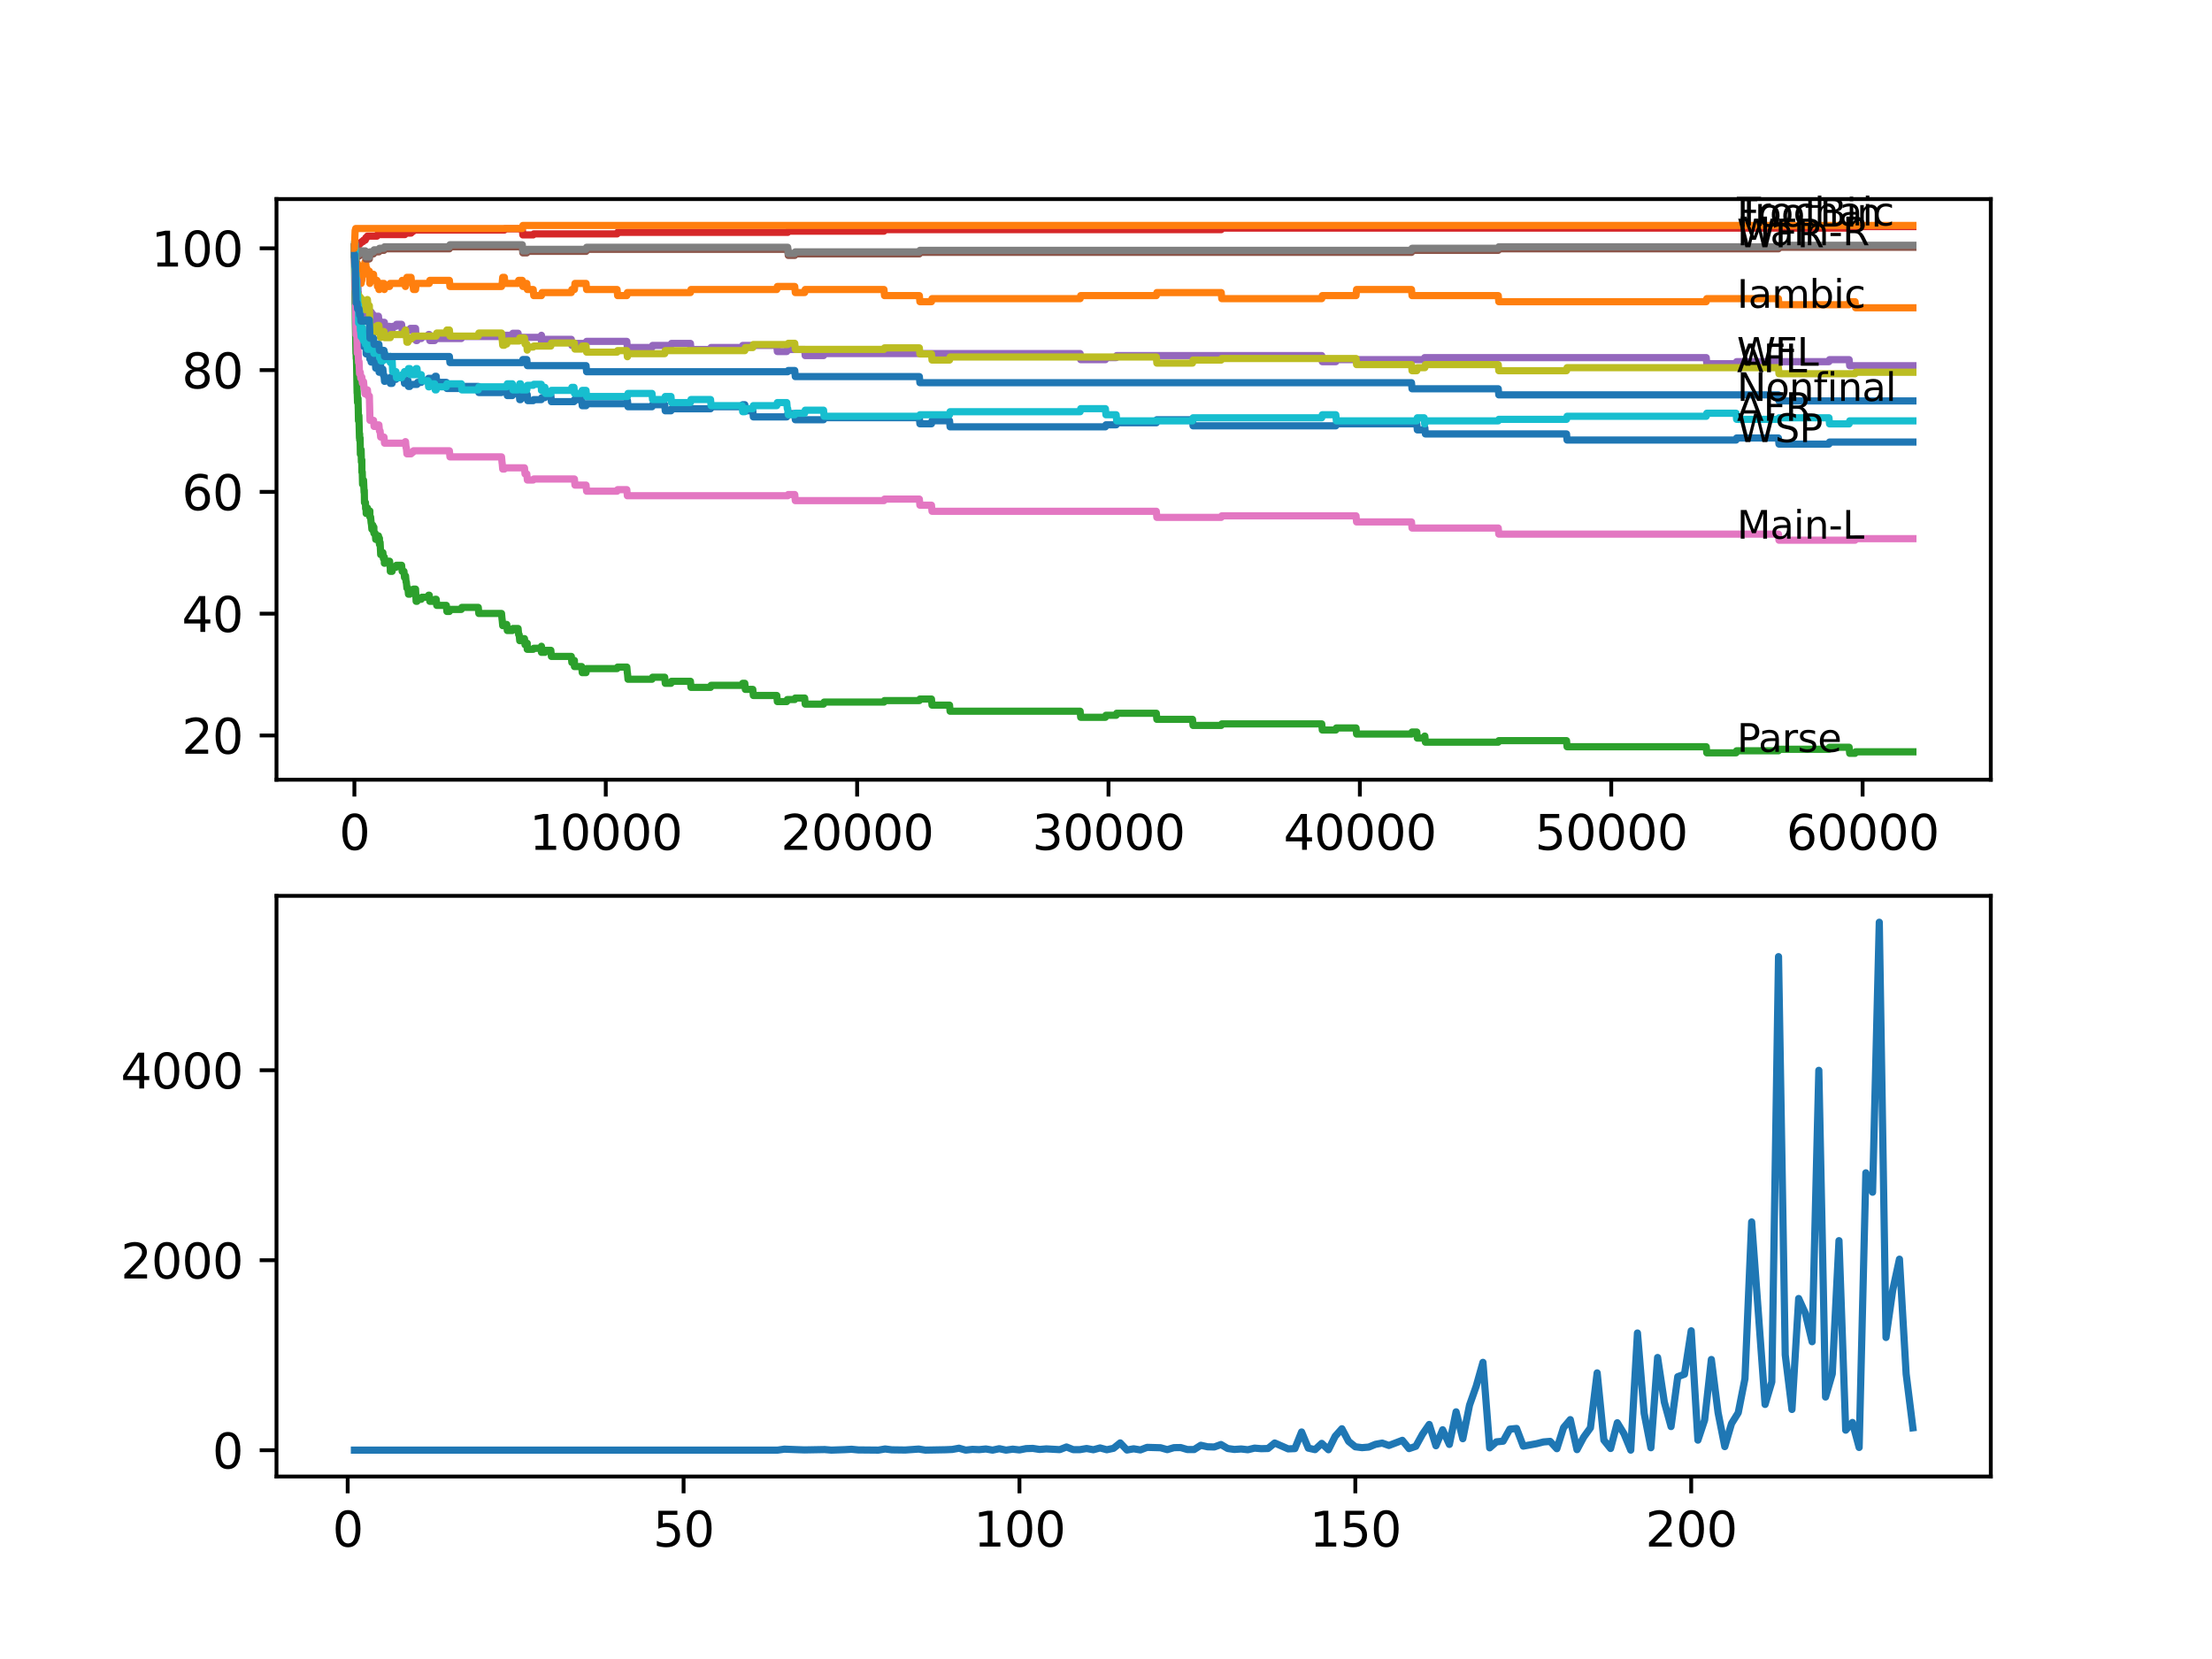 <?xml version="1.0" encoding="utf-8" standalone="no"?>
<!DOCTYPE svg PUBLIC "-//W3C//DTD SVG 1.1//EN"
  "http://www.w3.org/Graphics/SVG/1.1/DTD/svg11.dtd">
<svg xmlns:xlink="http://www.w3.org/1999/xlink" width="460.8pt" height="345.6pt" viewBox="0 0 460.8 345.6" xmlns="http://www.w3.org/2000/svg" version="1.1">
 <defs>
  <style type="text/css">*{stroke-linejoin: round; stroke-linecap: butt}</style>
 </defs>
 <g id="figure_1">
  <g id="patch_1">
   <path d="M 0 345.6 
L 460.8 345.6 
L 460.8 0 
L 0 0 
z
" style="fill: #ffffff"/>
  </g>
  <g id="axes_1">
   <g id="patch_2">
    <path d="M 57.6 162.432 
L 414.72 162.432 
L 414.72 41.472 
L 57.6 41.472 
z
" style="fill: #ffffff"/>
   </g>
   <g id="matplotlib.axis_1">
    <g id="xtick_1">
     <g id="line2d_1">
      <defs>
       <path id="m4a2b0498e7" d="M 0 0 
L 0 3.5 
" style="stroke: #000000; stroke-width: 0.8"/>
      </defs>
      <g>
       <use xlink:href="#m4a2b0498e7" x="73.827" y="162.432" style="stroke: #000000; stroke-width: 0.8"/>
      </g>
     </g>
     <g id="text_1">
      <!-- 0 -->
      <g transform="translate(70.646 177.03)scale(0.1 -0.1)">
       <defs>
        <path id="DejaVuSans-30" d="M 2034 4250 
Q 1547 4250 1301 3770 
Q 1056 3291 1056 2328 
Q 1056 1369 1301 889 
Q 1547 409 2034 409 
Q 2525 409 2770 889 
Q 3016 1369 3016 2328 
Q 3016 3291 2770 3770 
Q 2525 4250 2034 4250 
z
M 2034 4750 
Q 2819 4750 3233 4129 
Q 3647 3509 3647 2328 
Q 3647 1150 3233 529 
Q 2819 -91 2034 -91 
Q 1250 -91 836 529 
Q 422 1150 422 2328 
Q 422 3509 836 4129 
Q 1250 4750 2034 4750 
z
" transform="scale(0.016)"/>
       </defs>
       <use xlink:href="#DejaVuSans-30"/>
      </g>
     </g>
    </g>
    <g id="xtick_2">
     <g id="line2d_2">
      <g>
       <use xlink:href="#m4a2b0498e7" x="126.192" y="162.432" style="stroke: #000000; stroke-width: 0.8"/>
      </g>
     </g>
     <g id="text_2">
      <!-- 10000 -->
      <g transform="translate(110.286 177.03)scale(0.1 -0.1)">
       <defs>
        <path id="DejaVuSans-31" d="M 794 531 
L 1825 531 
L 1825 4091 
L 703 3866 
L 703 4441 
L 1819 4666 
L 2450 4666 
L 2450 531 
L 3481 531 
L 3481 0 
L 794 0 
L 794 531 
z
" transform="scale(0.016)"/>
       </defs>
       <use xlink:href="#DejaVuSans-31"/>
       <use xlink:href="#DejaVuSans-30" x="63.623"/>
       <use xlink:href="#DejaVuSans-30" x="127.246"/>
       <use xlink:href="#DejaVuSans-30" x="190.869"/>
       <use xlink:href="#DejaVuSans-30" x="254.492"/>
      </g>
     </g>
    </g>
    <g id="xtick_3">
     <g id="line2d_3">
      <g>
       <use xlink:href="#m4a2b0498e7" x="178.556" y="162.432" style="stroke: #000000; stroke-width: 0.8"/>
      </g>
     </g>
     <g id="text_3">
      <!-- 20000 -->
      <g transform="translate(162.65 177.03)scale(0.1 -0.1)">
       <defs>
        <path id="DejaVuSans-32" d="M 1228 531 
L 3431 531 
L 3431 0 
L 469 0 
L 469 531 
Q 828 903 1448 1529 
Q 2069 2156 2228 2338 
Q 2531 2678 2651 2914 
Q 2772 3150 2772 3378 
Q 2772 3750 2511 3984 
Q 2250 4219 1831 4219 
Q 1534 4219 1204 4116 
Q 875 4013 500 3803 
L 500 4441 
Q 881 4594 1212 4672 
Q 1544 4750 1819 4750 
Q 2544 4750 2975 4387 
Q 3406 4025 3406 3419 
Q 3406 3131 3298 2873 
Q 3191 2616 2906 2266 
Q 2828 2175 2409 1742 
Q 1991 1309 1228 531 
z
" transform="scale(0.016)"/>
       </defs>
       <use xlink:href="#DejaVuSans-32"/>
       <use xlink:href="#DejaVuSans-30" x="63.623"/>
       <use xlink:href="#DejaVuSans-30" x="127.246"/>
       <use xlink:href="#DejaVuSans-30" x="190.869"/>
       <use xlink:href="#DejaVuSans-30" x="254.492"/>
      </g>
     </g>
    </g>
    <g id="xtick_4">
     <g id="line2d_4">
      <g>
       <use xlink:href="#m4a2b0498e7" x="230.921" y="162.432" style="stroke: #000000; stroke-width: 0.8"/>
      </g>
     </g>
     <g id="text_4">
      <!-- 30000 -->
      <g transform="translate(215.015 177.03)scale(0.1 -0.1)">
       <defs>
        <path id="DejaVuSans-33" d="M 2597 2516 
Q 3050 2419 3304 2112 
Q 3559 1806 3559 1356 
Q 3559 666 3084 287 
Q 2609 -91 1734 -91 
Q 1441 -91 1130 -33 
Q 819 25 488 141 
L 488 750 
Q 750 597 1062 519 
Q 1375 441 1716 441 
Q 2309 441 2620 675 
Q 2931 909 2931 1356 
Q 2931 1769 2642 2001 
Q 2353 2234 1838 2234 
L 1294 2234 
L 1294 2753 
L 1863 2753 
Q 2328 2753 2575 2939 
Q 2822 3125 2822 3475 
Q 2822 3834 2567 4026 
Q 2313 4219 1838 4219 
Q 1578 4219 1281 4162 
Q 984 4106 628 3988 
L 628 4550 
Q 988 4650 1302 4700 
Q 1616 4750 1894 4750 
Q 2613 4750 3031 4423 
Q 3450 4097 3450 3541 
Q 3450 3153 3228 2886 
Q 3006 2619 2597 2516 
z
" transform="scale(0.016)"/>
       </defs>
       <use xlink:href="#DejaVuSans-33"/>
       <use xlink:href="#DejaVuSans-30" x="63.623"/>
       <use xlink:href="#DejaVuSans-30" x="127.246"/>
       <use xlink:href="#DejaVuSans-30" x="190.869"/>
       <use xlink:href="#DejaVuSans-30" x="254.492"/>
      </g>
     </g>
    </g>
    <g id="xtick_5">
     <g id="line2d_5">
      <g>
       <use xlink:href="#m4a2b0498e7" x="283.285" y="162.432" style="stroke: #000000; stroke-width: 0.8"/>
      </g>
     </g>
     <g id="text_5">
      <!-- 40000 -->
      <g transform="translate(267.379 177.03)scale(0.1 -0.1)">
       <defs>
        <path id="DejaVuSans-34" d="M 2419 4116 
L 825 1625 
L 2419 1625 
L 2419 4116 
z
M 2253 4666 
L 3047 4666 
L 3047 1625 
L 3713 1625 
L 3713 1100 
L 3047 1100 
L 3047 0 
L 2419 0 
L 2419 1100 
L 313 1100 
L 313 1709 
L 2253 4666 
z
" transform="scale(0.016)"/>
       </defs>
       <use xlink:href="#DejaVuSans-34"/>
       <use xlink:href="#DejaVuSans-30" x="63.623"/>
       <use xlink:href="#DejaVuSans-30" x="127.246"/>
       <use xlink:href="#DejaVuSans-30" x="190.869"/>
       <use xlink:href="#DejaVuSans-30" x="254.492"/>
      </g>
     </g>
    </g>
    <g id="xtick_6">
     <g id="line2d_6">
      <g>
       <use xlink:href="#m4a2b0498e7" x="335.65" y="162.432" style="stroke: #000000; stroke-width: 0.8"/>
      </g>
     </g>
     <g id="text_6">
      <!-- 50000 -->
      <g transform="translate(319.744 177.03)scale(0.1 -0.1)">
       <defs>
        <path id="DejaVuSans-35" d="M 691 4666 
L 3169 4666 
L 3169 4134 
L 1269 4134 
L 1269 2991 
Q 1406 3038 1543 3061 
Q 1681 3084 1819 3084 
Q 2600 3084 3056 2656 
Q 3513 2228 3513 1497 
Q 3513 744 3044 326 
Q 2575 -91 1722 -91 
Q 1428 -91 1123 -41 
Q 819 9 494 109 
L 494 744 
Q 775 591 1075 516 
Q 1375 441 1709 441 
Q 2250 441 2565 725 
Q 2881 1009 2881 1497 
Q 2881 1984 2565 2268 
Q 2250 2553 1709 2553 
Q 1456 2553 1204 2497 
Q 953 2441 691 2322 
L 691 4666 
z
" transform="scale(0.016)"/>
       </defs>
       <use xlink:href="#DejaVuSans-35"/>
       <use xlink:href="#DejaVuSans-30" x="63.623"/>
       <use xlink:href="#DejaVuSans-30" x="127.246"/>
       <use xlink:href="#DejaVuSans-30" x="190.869"/>
       <use xlink:href="#DejaVuSans-30" x="254.492"/>
      </g>
     </g>
    </g>
    <g id="xtick_7">
     <g id="line2d_7">
      <g>
       <use xlink:href="#m4a2b0498e7" x="388.014" y="162.432" style="stroke: #000000; stroke-width: 0.8"/>
      </g>
     </g>
     <g id="text_7">
      <!-- 60000 -->
      <g transform="translate(372.108 177.03)scale(0.1 -0.1)">
       <defs>
        <path id="DejaVuSans-36" d="M 2113 2584 
Q 1688 2584 1439 2293 
Q 1191 2003 1191 1497 
Q 1191 994 1439 701 
Q 1688 409 2113 409 
Q 2538 409 2786 701 
Q 3034 994 3034 1497 
Q 3034 2003 2786 2293 
Q 2538 2584 2113 2584 
z
M 3366 4563 
L 3366 3988 
Q 3128 4100 2886 4159 
Q 2644 4219 2406 4219 
Q 1781 4219 1451 3797 
Q 1122 3375 1075 2522 
Q 1259 2794 1537 2939 
Q 1816 3084 2150 3084 
Q 2853 3084 3261 2657 
Q 3669 2231 3669 1497 
Q 3669 778 3244 343 
Q 2819 -91 2113 -91 
Q 1303 -91 875 529 
Q 447 1150 447 2328 
Q 447 3434 972 4092 
Q 1497 4750 2381 4750 
Q 2619 4750 2861 4703 
Q 3103 4656 3366 4563 
z
" transform="scale(0.016)"/>
       </defs>
       <use xlink:href="#DejaVuSans-36"/>
       <use xlink:href="#DejaVuSans-30" x="63.623"/>
       <use xlink:href="#DejaVuSans-30" x="127.246"/>
       <use xlink:href="#DejaVuSans-30" x="190.869"/>
       <use xlink:href="#DejaVuSans-30" x="254.492"/>
      </g>
     </g>
    </g>
   </g>
   <g id="matplotlib.axis_2">
    <g id="ytick_1">
     <g id="line2d_8">
      <defs>
       <path id="m3c0ebfc60a" d="M 0 0 
L -3.5 0 
" style="stroke: #000000; stroke-width: 0.8"/>
      </defs>
      <g>
       <use xlink:href="#m3c0ebfc60a" x="57.6" y="153.213" style="stroke: #000000; stroke-width: 0.8"/>
      </g>
     </g>
     <g id="text_8">
      <!-- 20 -->
      <g transform="translate(37.875 157.012)scale(0.1 -0.1)">
       <use xlink:href="#DejaVuSans-32"/>
       <use xlink:href="#DejaVuSans-30" x="63.623"/>
      </g>
     </g>
    </g>
    <g id="ytick_2">
     <g id="line2d_9">
      <g>
       <use xlink:href="#m3c0ebfc60a" x="57.6" y="127.841" style="stroke: #000000; stroke-width: 0.8"/>
      </g>
     </g>
     <g id="text_9">
      <!-- 40 -->
      <g transform="translate(37.875 131.641)scale(0.1 -0.1)">
       <use xlink:href="#DejaVuSans-34"/>
       <use xlink:href="#DejaVuSans-30" x="63.623"/>
      </g>
     </g>
    </g>
    <g id="ytick_3">
     <g id="line2d_10">
      <g>
       <use xlink:href="#m3c0ebfc60a" x="57.6" y="102.47" style="stroke: #000000; stroke-width: 0.8"/>
      </g>
     </g>
     <g id="text_10">
      <!-- 60 -->
      <g transform="translate(37.875 106.269)scale(0.1 -0.1)">
       <use xlink:href="#DejaVuSans-36"/>
       <use xlink:href="#DejaVuSans-30" x="63.623"/>
      </g>
     </g>
    </g>
    <g id="ytick_4">
     <g id="line2d_11">
      <g>
       <use xlink:href="#m3c0ebfc60a" x="57.6" y="77.099" style="stroke: #000000; stroke-width: 0.8"/>
      </g>
     </g>
     <g id="text_11">
      <!-- 80 -->
      <g transform="translate(37.875 80.898)scale(0.1 -0.1)">
       <defs>
        <path id="DejaVuSans-38" d="M 2034 2216 
Q 1584 2216 1326 1975 
Q 1069 1734 1069 1313 
Q 1069 891 1326 650 
Q 1584 409 2034 409 
Q 2484 409 2743 651 
Q 3003 894 3003 1313 
Q 3003 1734 2745 1975 
Q 2488 2216 2034 2216 
z
M 1403 2484 
Q 997 2584 770 2862 
Q 544 3141 544 3541 
Q 544 4100 942 4425 
Q 1341 4750 2034 4750 
Q 2731 4750 3128 4425 
Q 3525 4100 3525 3541 
Q 3525 3141 3298 2862 
Q 3072 2584 2669 2484 
Q 3125 2378 3379 2068 
Q 3634 1759 3634 1313 
Q 3634 634 3220 271 
Q 2806 -91 2034 -91 
Q 1263 -91 848 271 
Q 434 634 434 1313 
Q 434 1759 690 2068 
Q 947 2378 1403 2484 
z
M 1172 3481 
Q 1172 3119 1398 2916 
Q 1625 2713 2034 2713 
Q 2441 2713 2670 2916 
Q 2900 3119 2900 3481 
Q 2900 3844 2670 4047 
Q 2441 4250 2034 4250 
Q 1625 4250 1398 4047 
Q 1172 3844 1172 3481 
z
" transform="scale(0.016)"/>
       </defs>
       <use xlink:href="#DejaVuSans-38"/>
       <use xlink:href="#DejaVuSans-30" x="63.623"/>
      </g>
     </g>
    </g>
    <g id="ytick_5">
     <g id="line2d_12">
      <g>
       <use xlink:href="#m3c0ebfc60a" x="57.6" y="51.727" style="stroke: #000000; stroke-width: 0.8"/>
      </g>
     </g>
     <g id="text_12">
      <!-- 100 -->
      <g transform="translate(31.512 55.527)scale(0.1 -0.1)">
       <use xlink:href="#DejaVuSans-31"/>
       <use xlink:href="#DejaVuSans-30" x="63.623"/>
       <use xlink:href="#DejaVuSans-30" x="127.246"/>
      </g>
     </g>
    </g>
   </g>
   <g id="line2d_13">
    <path d="M 73.833 51.727 
L 73.89 51.156 
L 73.958 56.759 
L 73.995 54.962 
L 74.032 58.239 
L 74.042 57.922 
L 74.152 60.163 
L 74.157 59.74 
L 74.168 59.74 
L 74.257 63.969 
L 74.288 63.546 
L 74.294 63.123 
L 74.33 66.506 
L 74.362 65.872 
L 74.472 67.31 
L 74.477 66.887 
L 74.534 66.887 
L 74.623 65.195 
L 74.65 66.464 
L 74.671 66.464 
L 74.765 64.984 
L 74.781 66.252 
L 74.88 68.79 
L 74.896 68.367 
L 74.901 68.367 
L 74.911 69.635 
L 75.011 68.79 
L 75.016 68.79 
L 75.074 70.904 
L 75.131 70.227 
L 75.226 70.227 
L 75.278 69.974 
L 75.283 71.242 
L 75.32 70.819 
L 75.383 70.819 
L 75.498 72.088 
L 75.529 72.088 
L 75.65 71.242 
L 75.734 71.242 
L 75.775 70.608 
L 75.781 71.876 
L 75.838 71.876 
L 75.849 71.876 
L 75.964 71.454 
L 76.1 71.454 
L 76.132 71.2 
L 76.137 72.468 
L 76.189 72.468 
L 76.257 72.468 
L 76.283 73.737 
L 76.367 73.314 
L 76.435 73.314 
L 76.556 72.257 
L 76.954 72.257 
L 77.048 74.794 
L 77.069 74.16 
L 77.205 74.16 
L 77.32 75.428 
L 77.493 75.428 
L 77.613 74.583 
L 77.849 74.583 
L 77.886 74.16 
L 77.891 75.428 
L 77.949 75.428 
L 78.158 75.428 
L 78.273 76.697 
L 78.347 76.697 
L 78.462 76.274 
L 78.933 76.274 
L 78.975 77.543 
L 79.043 77.12 
L 79.069 77.12 
L 79.19 76.063 
L 79.268 76.063 
L 79.362 77.331 
L 79.378 76.908 
L 79.76 76.908 
L 79.876 78.177 
L 79.991 78.177 
L 80.106 79.446 
L 80.153 79.446 
L 80.268 79.023 
L 81.274 79.023 
L 81.305 78.6 
L 81.31 79.868 
L 81.373 79.868 
L 81.682 79.868 
L 81.803 79.023 
L 82.478 79.023 
L 82.593 78.6 
L 84.149 78.6 
L 84.264 79.868 
L 84.651 79.868 
L 84.766 79.234 
L 84.976 79.234 
L 85.091 80.503 
L 85.369 80.503 
L 85.484 80.08 
L 86.871 80.08 
L 86.987 79.657 
L 87.756 79.657 
L 87.872 79.234 
L 89.176 79.234 
L 89.291 78.811 
L 90.547 78.811 
L 90.663 78.388 
L 90.867 78.388 
L 90.982 79.657 
L 92.982 79.657 
L 93.098 80.925 
L 96.098 80.925 
L 96.213 80.503 
L 99.633 80.503 
L 99.748 81.771 
L 104.476 81.771 
L 104.592 81.137 
L 105.566 81.137 
L 105.681 82.405 
L 106.728 82.405 
L 106.843 81.983 
L 108.152 81.983 
L 108.268 83.251 
L 108.44 83.251 
L 108.556 82.828 
L 109.257 82.828 
L 109.373 82.194 
L 109.828 82.194 
L 109.943 83.463 
L 111.074 83.463 
L 111.19 83.251 
L 112.76 83.251 
L 112.876 82.828 
L 113.515 82.828 
L 113.63 82.405 
L 114.75 82.405 
L 114.866 83.674 
L 119.568 83.674 
L 119.683 83.251 
L 121.175 83.251 
L 121.291 84.52 
L 122.081 84.52 
L 122.197 84.097 
L 130.575 84.097 
L 130.69 83.463 
L 130.711 83.463 
L 130.826 84.731 
L 135.822 84.731 
L 135.937 84.308 
L 138.471 84.308 
L 138.587 85.577 
L 139.775 85.577 
L 139.891 85.154 
L 148.017 85.154 
L 148.133 84.731 
L 154.6 84.731 
L 154.715 84.308 
L 155.155 84.308 
L 155.27 85.577 
L 156.82 85.577 
L 156.935 86.845 
L 163.894 86.845 
L 164.01 86.423 
L 164.093 86.423 
L 164.209 86.169 
L 165.56 86.169 
L 165.675 87.437 
L 171.561 87.437 
L 171.676 87.015 
L 191.517 87.015 
L 191.632 88.283 
L 194.041 88.283 
L 194.156 87.649 
L 197.806 87.649 
L 197.921 88.917 
L 230.272 88.917 
L 230.387 88.495 
L 232.518 88.495 
L 232.633 88.072 
L 240.881 88.072 
L 240.996 87.437 
L 248.421 87.437 
L 248.536 88.706 
L 278.274 88.706 
L 278.389 88.283 
L 295.141 88.283 
L 295.256 89.552 
L 296.67 89.552 
L 296.785 89.129 
L 296.822 89.129 
L 296.937 90.397 
L 326.334 90.397 
L 326.449 91.666 
L 361.654 91.666 
L 361.769 91.243 
L 370.478 91.243 
L 370.593 92.512 
L 381.008 92.512 
L 381.123 92.089 
L 398.487 92.089 
L 398.487 92.089 
" clip-path="url(#p4e7aa1b55d)" style="fill: none; stroke: #1f77b4; stroke-width: 1.5; stroke-linecap: square"/>
   </g>
   <g id="line2d_14">
    <path d="M 73.833 51.727 
L 73.838 51.727 
L 73.906 54.856 
L 73.953 53.588 
L 73.958 53.588 
L 73.964 53.271 
L 73.99 55.385 
L 74.042 54.434 
L 74.063 56.971 
L 74.152 54.434 
L 74.163 54.434 
L 74.252 56.971 
L 74.278 56.336 
L 74.33 56.336 
L 74.414 54.814 
L 74.44 56.083 
L 74.461 56.083 
L 74.477 57.351 
L 74.571 56.717 
L 74.582 56.717 
L 74.707 55.237 
L 74.712 55.237 
L 74.812 57.774 
L 74.828 57.14 
L 74.901 57.14 
L 74.922 58.408 
L 75.011 57.774 
L 75.048 57.774 
L 75.074 56.506 
L 75.158 57.774 
L 75.226 57.774 
L 75.231 59.043 
L 75.336 58.408 
L 75.377 58.408 
L 75.498 55.871 
L 75.634 55.871 
L 75.734 57.14 
L 75.744 56.506 
L 75.891 56.506 
L 76.016 54.603 
L 76.163 54.603 
L 76.278 55.871 
L 76.409 55.871 
L 76.524 57.14 
L 76.54 57.14 
L 76.655 56.506 
L 76.954 56.506 
L 77.048 59.043 
L 77.069 58.408 
L 77.357 58.408 
L 77.472 57.774 
L 77.666 57.774 
L 77.781 57.14 
L 77.812 57.14 
L 77.928 58.408 
L 78.525 58.408 
L 78.64 59.677 
L 78.839 59.677 
L 78.933 59.043 
L 78.938 60.311 
L 78.944 60.311 
L 79.043 60.311 
L 79.158 59.677 
L 79.184 59.677 
L 79.3 59.043 
L 79.991 59.043 
L 80.064 60.311 
L 80.101 59.677 
L 81.159 59.677 
L 81.274 59.043 
L 83.662 59.043 
L 83.777 58.408 
L 84.337 58.408 
L 84.452 59.677 
L 84.478 59.677 
L 84.594 58.408 
L 84.651 58.408 
L 84.766 57.774 
L 85.63 57.774 
L 85.746 59.043 
L 86.023 59.043 
L 86.138 60.311 
L 86.568 60.311 
L 86.688 59.043 
L 89.422 59.043 
L 89.537 58.408 
L 93.616 58.408 
L 93.731 59.677 
L 104.476 59.677 
L 104.592 59.043 
L 104.607 59.043 
L 104.723 57.774 
L 105.068 57.774 
L 105.183 59.043 
L 107.927 59.043 
L 108.042 58.408 
L 108.802 58.408 
L 108.917 59.677 
L 109.257 59.677 
L 109.373 59.043 
L 109.744 59.043 
L 109.859 60.311 
L 111.074 60.311 
L 111.19 61.58 
L 112.792 61.58 
L 112.907 60.946 
L 119.013 60.946 
L 119.128 60.311 
L 119.662 60.311 
L 119.777 59.043 
L 122.087 59.043 
L 122.202 60.311 
L 128.548 60.311 
L 128.664 61.58 
L 130.575 61.58 
L 130.69 60.946 
L 143.828 60.946 
L 143.944 60.311 
L 161.821 60.311 
L 161.936 59.677 
L 165.56 59.677 
L 165.675 60.946 
L 167.623 60.946 
L 167.738 60.311 
L 184.144 60.311 
L 184.259 61.58 
L 191.517 61.58 
L 191.632 62.848 
L 194.041 62.848 
L 194.156 62.214 
L 225.014 62.214 
L 225.129 61.58 
L 240.881 61.58 
L 240.996 60.946 
L 254.401 60.946 
L 254.516 62.214 
L 275.342 62.214 
L 275.457 61.58 
L 282.484 61.58 
L 282.599 60.311 
L 294.036 60.311 
L 294.151 61.58 
L 312.112 61.58 
L 312.227 62.848 
L 355.438 62.848 
L 355.554 62.214 
L 370.478 62.214 
L 370.593 63.483 
L 385.208 63.483 
L 385.323 62.848 
L 386.443 62.848 
L 386.559 64.117 
L 398.487 64.117 
L 398.487 64.117 
" clip-path="url(#p4e7aa1b55d)" style="fill: none; stroke: #ff7f0e; stroke-width: 1.5; stroke-linecap: square"/>
   </g>
   <g id="line2d_15">
    <path d="M 73.833 52.996 
L 73.964 63.356 
L 73.979 63.144 
L 73.99 62.722 
L 74.026 67.267 
L 74.152 73.631 
L 74.157 73.208 
L 74.163 73.208 
L 74.178 72.574 
L 74.21 74.688 
L 74.252 74.266 
L 74.393 81.877 
L 74.403 81.877 
L 74.409 81.454 
L 74.482 83.843 
L 74.487 83.843 
L 74.534 83.843 
L 74.582 82.997 
L 74.629 85.112 
L 74.634 85.112 
L 74.676 87.649 
L 74.749 86.592 
L 74.765 86.592 
L 74.88 91.243 
L 74.89 90.82 
L 74.911 90.82 
L 74.922 90.397 
L 74.927 91.666 
L 75.016 91.243 
L 75.074 94.626 
L 75.137 93.949 
L 75.226 93.949 
L 75.231 93.696 
L 75.283 96.233 
L 75.288 96.233 
L 75.309 96.233 
L 75.377 95.81 
L 75.388 98.347 
L 75.393 98.347 
L 75.466 98.347 
L 75.529 100.884 
L 75.582 100.039 
L 75.734 100.039 
L 75.849 102.576 
L 75.891 102.153 
L 75.927 104.69 
L 75.933 104.69 
L 76.132 104.69 
L 76.163 105.959 
L 76.247 105.705 
L 76.257 105.705 
L 76.283 106.973 
L 76.367 106.551 
L 76.409 106.551 
L 76.529 105.811 
L 76.54 105.811 
L 76.655 107.079 
L 76.954 107.079 
L 77.048 106.445 
L 77.053 107.713 
L 77.205 107.713 
L 77.32 108.982 
L 77.357 108.982 
L 77.472 110.251 
L 77.493 110.251 
L 77.613 109.405 
L 77.666 109.405 
L 77.781 110.673 
L 77.812 110.673 
L 77.886 109.828 
L 77.891 111.096 
L 77.917 111.096 
L 78.158 111.096 
L 78.273 112.365 
L 78.347 112.365 
L 78.462 111.942 
L 78.525 111.942 
L 78.64 111.625 
L 78.839 111.625 
L 78.933 112.893 
L 78.949 112.576 
L 78.975 112.576 
L 79.043 112.153 
L 79.048 113.422 
L 79.08 112.999 
L 79.184 112.999 
L 79.305 115.536 
L 79.362 115.536 
L 79.478 115.113 
L 79.76 115.113 
L 79.876 116.382 
L 79.991 116.382 
L 80.064 116.065 
L 80.069 117.333 
L 80.085 117.333 
L 80.153 117.333 
L 80.268 116.911 
L 81.159 116.911 
L 81.274 118.179 
L 81.305 117.756 
L 81.31 119.025 
L 81.373 119.025 
L 81.682 119.025 
L 81.803 118.179 
L 82.478 118.179 
L 82.593 117.756 
L 83.662 117.756 
L 83.777 119.025 
L 84.149 119.025 
L 84.264 120.293 
L 84.337 120.293 
L 84.452 119.976 
L 84.478 119.976 
L 84.594 121.245 
L 84.651 121.245 
L 84.766 122.513 
L 84.976 122.513 
L 85.091 123.782 
L 85.369 123.782 
L 85.484 123.359 
L 85.63 123.359 
L 85.746 123.042 
L 86.023 123.042 
L 86.138 122.725 
L 86.568 122.725 
L 86.688 125.262 
L 86.871 125.262 
L 86.987 124.839 
L 87.756 124.839 
L 87.872 124.416 
L 89.176 124.416 
L 89.291 123.993 
L 89.422 123.993 
L 89.537 125.262 
L 90.547 125.262 
L 90.663 124.839 
L 90.867 124.839 
L 90.982 126.108 
L 92.982 126.108 
L 93.098 127.376 
L 93.616 127.376 
L 93.731 126.953 
L 96.098 126.953 
L 96.213 126.53 
L 99.633 126.53 
L 99.748 127.799 
L 104.476 127.799 
L 104.592 129.068 
L 104.607 129.068 
L 104.723 130.336 
L 105.068 130.336 
L 105.183 130.082 
L 105.566 130.082 
L 105.681 131.351 
L 106.728 131.351 
L 106.843 130.928 
L 107.927 130.928 
L 108.042 132.197 
L 108.152 132.197 
L 108.268 133.465 
L 108.44 133.465 
L 108.556 133.042 
L 109.257 133.042 
L 109.373 134.311 
L 109.744 134.311 
L 109.828 133.994 
L 109.833 135.262 
L 109.839 135.262 
L 111.074 135.262 
L 111.19 135.051 
L 112.76 135.051 
L 112.792 134.628 
L 112.797 135.897 
L 112.86 135.897 
L 113.515 135.897 
L 113.63 135.474 
L 114.75 135.474 
L 114.866 136.742 
L 119.013 136.742 
L 119.128 138.011 
L 119.568 138.011 
L 119.662 137.588 
L 119.667 138.857 
L 121.175 138.857 
L 121.291 140.125 
L 122.081 140.125 
L 122.202 139.28 
L 128.548 139.28 
L 128.664 138.962 
L 130.575 138.962 
L 130.69 140.231 
L 130.711 140.231 
L 130.826 141.5 
L 135.822 141.5 
L 135.937 141.077 
L 138.471 141.077 
L 138.587 142.345 
L 139.775 142.345 
L 139.891 141.922 
L 143.828 141.922 
L 143.944 143.191 
L 148.017 143.191 
L 148.133 142.768 
L 154.6 142.768 
L 154.715 142.345 
L 155.155 142.345 
L 155.27 143.614 
L 156.82 143.614 
L 156.935 144.882 
L 161.821 144.882 
L 161.936 146.151 
L 163.894 146.151 
L 164.01 145.728 
L 165.56 145.728 
L 165.675 145.411 
L 167.623 145.411 
L 167.738 146.68 
L 171.561 146.68 
L 171.676 146.257 
L 184.144 146.257 
L 184.259 145.94 
L 191.517 145.94 
L 191.632 145.622 
L 194.041 145.622 
L 194.156 146.891 
L 197.806 146.891 
L 197.921 148.16 
L 225.014 148.16 
L 225.129 149.428 
L 230.272 149.428 
L 230.387 149.005 
L 232.518 149.005 
L 232.633 148.582 
L 240.881 148.582 
L 240.996 149.851 
L 248.421 149.851 
L 248.536 151.12 
L 254.401 151.12 
L 254.516 150.802 
L 275.342 150.802 
L 275.457 152.071 
L 278.274 152.071 
L 278.389 151.648 
L 282.484 151.648 
L 282.599 152.917 
L 294.036 152.917 
L 294.151 152.494 
L 295.141 152.494 
L 295.256 153.762 
L 296.67 153.762 
L 296.785 153.34 
L 296.822 153.34 
L 296.937 154.608 
L 312.112 154.608 
L 312.227 154.291 
L 326.334 154.291 
L 326.449 155.56 
L 355.438 155.56 
L 355.554 156.828 
L 361.654 156.828 
L 361.769 156.405 
L 370.478 156.405 
L 370.593 156.088 
L 381.008 156.088 
L 381.123 155.665 
L 385.208 155.665 
L 385.323 156.934 
L 386.443 156.934 
L 386.559 156.617 
L 398.487 156.617 
L 398.487 156.617 
" clip-path="url(#p4e7aa1b55d)" style="fill: none; stroke: #2ca02c; stroke-width: 1.5; stroke-linecap: square"/>
   </g>
   <g id="line2d_16">
    <path d="M 73.833 51.41 
L 73.958 51.41 
L 73.964 52.679 
L 74.068 52.002 
L 74.163 52.002 
L 74.278 51.685 
L 74.414 51.685 
L 74.534 51.114 
L 74.712 51.114 
L 74.828 50.903 
L 74.901 50.903 
L 75.016 50.586 
L 75.226 50.586 
L 75.341 50.332 
L 75.634 50.332 
L 75.749 50.015 
L 76.1 50.015 
L 76.221 49.507 
L 76.409 49.507 
L 76.524 49.19 
L 78.525 49.19 
L 78.64 48.873 
L 84.337 48.873 
L 84.452 48.556 
L 85.63 48.556 
L 85.746 48.239 
L 86.023 48.239 
L 86.138 47.922 
L 105.068 47.922 
L 105.183 47.668 
L 108.802 47.668 
L 108.917 48.936 
L 111.074 48.936 
L 111.19 48.725 
L 128.548 48.725 
L 128.664 48.408 
L 164.093 48.408 
L 164.209 48.154 
L 184.144 48.154 
L 184.259 47.837 
L 254.401 47.837 
L 254.516 47.52 
L 386.443 47.52 
L 386.559 47.203 
L 398.487 47.203 
L 398.487 47.203 
" clip-path="url(#p4e7aa1b55d)" style="fill: none; stroke: #d62728; stroke-width: 1.5; stroke-linecap: square"/>
   </g>
   <g id="line2d_17">
    <path d="M 73.833 52.996 
L 73.854 52.996 
L 73.958 57.33 
L 73.974 56.379 
L 73.979 56.379 
L 74.021 55.744 
L 74.063 57.711 
L 74.152 60.84 
L 74.184 60.417 
L 74.32 58.303 
L 74.383 58.303 
L 74.503 60.84 
L 74.534 60.84 
L 74.582 59.994 
L 74.587 61.263 
L 74.634 60.84 
L 74.676 63.377 
L 74.749 62.32 
L 74.812 62.32 
L 74.927 64.011 
L 74.953 64.011 
L 75.074 63.166 
L 75.194 62.489 
L 75.231 62.489 
L 75.309 63.758 
L 75.341 63.335 
L 75.466 63.335 
L 75.529 65.872 
L 75.582 65.026 
L 75.849 65.026 
L 75.891 64.603 
L 75.896 65.872 
L 75.948 65.872 
L 76.283 65.872 
L 76.399 65.449 
L 76.435 65.449 
L 76.55 65.026 
L 77.357 65.026 
L 77.472 66.295 
L 77.493 66.295 
L 77.613 65.449 
L 77.666 65.449 
L 77.781 66.718 
L 77.849 66.718 
L 77.964 66.295 
L 78.347 66.295 
L 78.462 65.872 
L 78.839 65.872 
L 78.954 67.14 
L 78.975 67.14 
L 79.043 66.718 
L 79.048 67.986 
L 79.08 67.563 
L 79.362 67.563 
L 79.478 67.14 
L 80.064 67.14 
L 80.153 68.409 
L 80.174 67.986 
L 81.159 67.986 
L 81.274 69.255 
L 81.389 68.832 
L 81.682 68.832 
L 81.803 67.986 
L 82.478 67.986 
L 82.593 67.563 
L 83.662 67.563 
L 83.777 68.832 
L 85.369 68.832 
L 85.484 68.409 
L 86.568 68.409 
L 86.688 70.946 
L 86.871 70.946 
L 86.987 70.523 
L 87.756 70.523 
L 87.872 70.1 
L 89.176 70.1 
L 89.291 69.678 
L 89.422 69.678 
L 89.537 70.946 
L 90.547 70.946 
L 90.663 70.523 
L 96.098 70.523 
L 96.213 70.1 
L 105.068 70.1 
L 105.183 69.847 
L 106.728 69.847 
L 106.843 69.424 
L 107.927 69.424 
L 108.042 70.692 
L 108.44 70.692 
L 108.556 70.27 
L 112.76 70.27 
L 112.792 69.847 
L 112.797 71.115 
L 112.86 71.115 
L 113.515 71.115 
L 113.63 70.692 
L 119.013 70.692 
L 119.128 71.961 
L 119.568 71.961 
L 119.683 71.538 
L 122.081 71.538 
L 122.197 71.115 
L 130.575 71.115 
L 130.69 72.384 
L 135.822 72.384 
L 135.937 71.961 
L 139.775 71.961 
L 139.891 71.538 
L 143.828 71.538 
L 143.944 72.807 
L 148.017 72.807 
L 148.133 72.384 
L 154.6 72.384 
L 154.715 71.961 
L 161.821 71.961 
L 161.936 73.23 
L 163.894 73.23 
L 164.01 72.807 
L 167.623 72.807 
L 167.738 74.075 
L 171.561 74.075 
L 171.676 73.652 
L 225.014 73.652 
L 225.129 74.921 
L 230.272 74.921 
L 230.387 74.498 
L 232.518 74.498 
L 232.633 74.075 
L 275.342 74.075 
L 275.457 75.344 
L 278.274 75.344 
L 278.389 74.921 
L 296.67 74.921 
L 296.785 74.498 
L 355.438 74.498 
L 355.554 75.767 
L 361.654 75.767 
L 361.769 75.344 
L 381.008 75.344 
L 381.123 74.921 
L 385.208 74.921 
L 385.323 76.19 
L 398.487 76.19 
L 398.487 76.19 
" clip-path="url(#p4e7aa1b55d)" style="fill: none; stroke: #9467bd; stroke-width: 1.5; stroke-linecap: square"/>
   </g>
   <g id="line2d_18">
    <path d="M 73.833 51.41 
L 73.854 51.41 
L 73.958 50.839 
L 74.042 55.596 
L 74.084 54.603 
L 74.1 54.603 
L 74.231 53.609 
L 74.383 53.609 
L 74.498 53.355 
L 74.796 53.355 
L 74.911 52.932 
L 75.074 52.932 
L 75.189 52.679 
L 76.1 52.679 
L 76.215 53.947 
L 76.943 53.947 
L 77.064 52.89 
L 77.812 52.89 
L 77.928 52.467 
L 78.933 52.467 
L 79.048 52.15 
L 79.991 52.15 
L 80.106 51.833 
L 93.616 51.833 
L 93.731 51.41 
L 108.802 51.41 
L 108.917 52.679 
L 109.744 52.679 
L 109.859 52.362 
L 122.087 52.362 
L 122.202 51.939 
L 164.093 51.939 
L 164.209 53.207 
L 165.56 53.207 
L 165.675 52.89 
L 191.517 52.89 
L 191.632 52.573 
L 294.036 52.573 
L 294.151 52.15 
L 312.112 52.15 
L 312.227 51.833 
L 370.478 51.833 
L 370.593 51.516 
L 398.487 51.516 
L 398.487 51.516 
" clip-path="url(#p4e7aa1b55d)" style="fill: none; stroke: #8c564b; stroke-width: 1.5; stroke-linecap: square"/>
   </g>
   <g id="line2d_19">
    <path d="M 73.833 52.996 
L 73.964 58.07 
L 73.969 57.859 
L 73.995 60.396 
L 74.011 60.142 
L 74.157 68.811 
L 74.163 68.811 
L 74.168 68.494 
L 74.173 69.762 
L 74.257 69.762 
L 74.33 69.762 
L 74.414 73.568 
L 74.456 73.314 
L 74.461 73.314 
L 74.576 72.997 
L 74.582 72.997 
L 74.702 75.534 
L 74.712 75.534 
L 74.796 75.323 
L 74.901 77.86 
L 74.911 77.543 
L 75.048 77.543 
L 75.163 78.811 
L 75.226 78.811 
L 75.341 78.558 
L 75.377 78.558 
L 75.493 79.826 
L 75.634 79.826 
L 75.734 79.509 
L 75.849 80.777 
L 75.922 80.777 
L 76.037 82.046 
L 76.1 82.046 
L 76.221 81.539 
L 76.409 81.539 
L 76.524 81.221 
L 76.54 81.221 
L 76.655 82.49 
L 76.943 82.49 
L 77.074 87.564 
L 77.812 87.564 
L 77.928 88.833 
L 78.525 88.833 
L 78.64 88.516 
L 78.933 88.516 
L 79.048 89.784 
L 79.184 89.784 
L 79.3 91.053 
L 79.991 91.053 
L 80.106 92.321 
L 84.337 92.321 
L 84.452 92.004 
L 84.478 92.004 
L 84.594 93.273 
L 84.651 93.273 
L 84.766 94.541 
L 85.63 94.541 
L 85.746 94.224 
L 86.023 94.224 
L 86.138 93.907 
L 93.616 93.907 
L 93.731 95.176 
L 104.476 95.176 
L 104.592 96.444 
L 104.607 96.444 
L 104.723 97.713 
L 105.068 97.713 
L 105.183 97.459 
L 109.257 97.459 
L 109.373 98.728 
L 109.744 98.728 
L 109.859 99.996 
L 111.074 99.996 
L 111.19 99.785 
L 119.662 99.785 
L 119.777 101.053 
L 122.087 101.053 
L 122.202 102.322 
L 128.548 102.322 
L 128.664 102.005 
L 130.575 102.005 
L 130.69 103.273 
L 164.093 103.273 
L 164.209 103.02 
L 165.56 103.02 
L 165.675 104.288 
L 184.144 104.288 
L 184.259 103.971 
L 191.517 103.971 
L 191.632 105.24 
L 194.041 105.24 
L 194.156 106.508 
L 240.881 106.508 
L 240.996 107.777 
L 254.401 107.777 
L 254.516 107.46 
L 282.484 107.46 
L 282.599 108.728 
L 294.036 108.728 
L 294.151 109.997 
L 312.112 109.997 
L 312.227 111.265 
L 370.478 111.265 
L 370.593 112.534 
L 386.443 112.534 
L 386.559 112.217 
L 398.487 112.217 
L 398.487 112.217 
" clip-path="url(#p4e7aa1b55d)" style="fill: none; stroke: #e377c2; stroke-width: 1.5; stroke-linecap: square"/>
   </g>
   <g id="line2d_20">
    <path d="M 73.833 51.41 
L 73.953 50.416 
L 73.958 50.416 
L 74.042 55.174 
L 74.084 54.18 
L 74.1 54.18 
L 74.231 53.186 
L 74.383 53.186 
L 74.498 52.932 
L 74.796 52.932 
L 74.911 52.51 
L 75.074 52.51 
L 75.189 52.256 
L 76.1 52.256 
L 76.215 53.524 
L 76.943 53.524 
L 77.064 52.467 
L 77.812 52.467 
L 77.928 52.044 
L 78.933 52.044 
L 79.048 51.727 
L 79.991 51.727 
L 80.106 51.41 
L 93.616 51.41 
L 93.731 50.987 
L 108.802 50.987 
L 108.917 52.256 
L 109.744 52.256 
L 109.859 51.939 
L 122.087 51.939 
L 122.202 51.516 
L 164.093 51.516 
L 164.209 52.784 
L 165.56 52.784 
L 165.675 52.467 
L 191.517 52.467 
L 191.632 52.15 
L 294.036 52.15 
L 294.151 51.727 
L 312.112 51.727 
L 312.227 51.41 
L 370.478 51.41 
L 370.593 51.093 
L 398.487 51.093 
L 398.487 51.093 
" clip-path="url(#p4e7aa1b55d)" style="fill: none; stroke: #7f7f7f; stroke-width: 1.5; stroke-linecap: square"/>
   </g>
   <g id="line2d_21">
    <path d="M 73.833 52.996 
L 73.854 52.573 
L 73.911 54.264 
L 73.917 53.842 
L 74.016 56.548 
L 73.969 53.63 
L 74.032 55.702 
L 74.042 55.702 
L 74.178 62.996 
L 74.309 60.459 
L 74.314 60.459 
L 74.33 59.191 
L 74.388 61.094 
L 74.409 61.094 
L 74.414 62.362 
L 74.519 61.157 
L 74.582 61.157 
L 74.697 63.06 
L 74.712 63.06 
L 74.796 61.58 
L 74.812 62.214 
L 74.901 63.483 
L 74.922 63.166 
L 75.016 63.166 
L 75.048 61.897 
L 75.126 63.166 
L 75.226 63.166 
L 75.351 62.278 
L 75.377 62.278 
L 75.383 63.546 
L 75.487 62.912 
L 75.634 62.912 
L 75.734 62.595 
L 75.775 63.863 
L 75.844 63.229 
L 75.922 63.229 
L 76.037 64.498 
L 76.1 64.498 
L 76.231 63.356 
L 76.257 63.356 
L 76.372 62.722 
L 76.409 62.722 
L 76.524 62.404 
L 76.54 62.404 
L 76.655 63.673 
L 76.943 63.673 
L 77.074 68.747 
L 77.205 68.747 
L 77.32 68.113 
L 77.812 68.113 
L 77.886 69.382 
L 77.922 68.747 
L 78.158 68.747 
L 78.273 68.113 
L 78.525 68.113 
L 78.64 67.796 
L 78.933 67.796 
L 79.048 69.064 
L 79.184 69.064 
L 79.268 70.333 
L 79.294 69.699 
L 79.76 69.699 
L 79.876 69.064 
L 79.991 69.064 
L 80.106 70.333 
L 81.305 70.333 
L 81.42 69.699 
L 84.149 69.699 
L 84.264 69.064 
L 84.337 69.064 
L 84.452 68.747 
L 84.478 68.747 
L 84.594 70.016 
L 84.651 70.016 
L 84.766 71.284 
L 84.976 71.284 
L 85.091 70.65 
L 85.63 70.65 
L 85.746 70.333 
L 86.023 70.333 
L 86.138 70.016 
L 90.867 70.016 
L 90.982 69.382 
L 92.982 69.382 
L 93.098 68.747 
L 93.616 68.747 
L 93.731 70.016 
L 99.633 70.016 
L 99.748 69.382 
L 104.476 69.382 
L 104.592 70.65 
L 104.607 70.65 
L 104.723 71.919 
L 105.068 71.919 
L 105.183 71.665 
L 105.566 71.665 
L 105.681 71.031 
L 108.152 71.031 
L 108.268 70.396 
L 109.257 70.396 
L 109.373 71.665 
L 109.744 71.665 
L 109.828 72.934 
L 109.854 72.299 
L 111.074 72.299 
L 111.19 72.088 
L 114.75 72.088 
L 114.866 71.454 
L 119.662 71.454 
L 119.777 72.722 
L 121.175 72.722 
L 121.291 72.088 
L 122.087 72.088 
L 122.202 73.356 
L 128.548 73.356 
L 128.664 73.039 
L 130.575 73.039 
L 130.69 74.308 
L 130.711 74.308 
L 130.826 73.674 
L 138.471 73.674 
L 138.587 73.039 
L 155.155 73.039 
L 155.27 72.405 
L 156.82 72.405 
L 156.935 71.771 
L 164.093 71.771 
L 164.209 71.517 
L 165.56 71.517 
L 165.675 72.786 
L 184.144 72.786 
L 184.259 72.468 
L 191.517 72.468 
L 191.632 73.737 
L 194.041 73.737 
L 194.156 75.006 
L 197.806 75.006 
L 197.921 74.371 
L 240.881 74.371 
L 240.996 75.64 
L 248.421 75.64 
L 248.536 75.006 
L 254.401 75.006 
L 254.516 74.688 
L 282.484 74.688 
L 282.599 75.957 
L 294.036 75.957 
L 294.151 77.226 
L 295.141 77.226 
L 295.256 76.591 
L 296.822 76.591 
L 296.937 75.957 
L 312.112 75.957 
L 312.227 77.226 
L 326.334 77.226 
L 326.449 76.591 
L 370.478 76.591 
L 370.593 77.86 
L 386.443 77.86 
L 386.559 77.543 
L 398.487 77.543 
L 398.487 77.543 
" clip-path="url(#p4e7aa1b55d)" style="fill: none; stroke: #bcbd22; stroke-width: 1.5; stroke-linecap: square"/>
   </g>
   <g id="line2d_22">
    <path d="M 73.833 51.41 
L 73.885 50.311 
L 73.901 52.425 
L 73.937 51.579 
L 73.943 51.579 
L 73.958 50.734 
L 73.985 55.808 
L 74.011 54.92 
L 74.016 54.92 
L 74.11 58.62 
L 74.136 57.351 
L 74.152 56.928 
L 74.189 58.514 
L 74.231 57.88 
L 74.314 62.32 
L 74.351 61.051 
L 74.362 61.051 
L 74.403 60.163 
L 74.451 61.812 
L 74.472 61.178 
L 74.582 64.35 
L 74.592 63.927 
L 74.597 63.927 
L 74.676 63.504 
L 74.718 67.31 
L 74.765 67.31 
L 74.88 64.772 
L 74.885 66.041 
L 74.901 66.041 
L 74.911 65.724 
L 74.959 67.627 
L 74.985 67.627 
L 75.016 67.627 
L 75.021 66.992 
L 75.079 68.895 
L 75.116 68.895 
L 75.231 70.164 
L 75.309 68.895 
L 75.341 70.164 
L 75.383 70.164 
L 75.508 68.261 
L 75.529 68.261 
L 75.634 70.798 
L 75.645 70.481 
L 75.775 70.481 
L 75.849 69.847 
L 75.854 71.115 
L 75.88 71.115 
L 75.891 71.115 
L 76.006 70.481 
L 76.1 70.481 
L 76.132 71.75 
L 76.21 70.862 
L 76.257 70.862 
L 76.283 70.227 
L 76.289 71.496 
L 76.362 71.496 
L 76.435 71.496 
L 76.55 72.764 
L 76.943 72.764 
L 77.064 71.707 
L 77.205 71.707 
L 77.32 71.073 
L 77.357 71.073 
L 77.472 70.439 
L 77.493 70.439 
L 77.613 72.976 
L 77.666 72.976 
L 77.781 72.342 
L 77.849 72.342 
L 77.886 73.61 
L 77.959 72.976 
L 78.158 72.976 
L 78.273 72.342 
L 78.347 72.342 
L 78.462 73.61 
L 78.839 73.61 
L 78.954 72.659 
L 78.975 72.659 
L 79.09 74.562 
L 79.268 74.562 
L 79.362 73.927 
L 79.368 75.196 
L 79.373 75.196 
L 79.76 75.196 
L 79.876 74.562 
L 79.991 74.562 
L 80.116 73.61 
L 80.153 73.61 
L 80.268 74.879 
L 81.159 74.879 
L 81.274 74.244 
L 81.305 75.513 
L 81.384 74.879 
L 81.682 74.879 
L 81.803 77.416 
L 82.478 77.416 
L 82.593 78.684 
L 83.662 78.684 
L 83.777 78.05 
L 84.149 78.05 
L 84.264 77.416 
L 84.976 77.416 
L 85.091 76.782 
L 85.369 76.782 
L 85.484 78.05 
L 86.568 78.05 
L 86.688 76.782 
L 86.871 76.782 
L 86.987 78.05 
L 87.756 78.05 
L 87.872 79.319 
L 89.176 79.319 
L 89.291 80.587 
L 89.422 80.587 
L 89.537 79.953 
L 90.547 79.953 
L 90.663 81.221 
L 90.867 81.221 
L 90.982 80.587 
L 92.982 80.587 
L 93.098 79.953 
L 96.098 79.953 
L 96.213 81.221 
L 99.633 81.221 
L 99.748 80.587 
L 105.566 80.587 
L 105.681 79.953 
L 106.728 79.953 
L 106.843 81.221 
L 107.927 81.221 
L 108.042 80.587 
L 108.152 80.587 
L 108.268 79.953 
L 108.44 79.953 
L 108.556 81.221 
L 109.744 81.221 
L 109.87 80.27 
L 111.074 80.27 
L 111.19 80.059 
L 112.76 80.059 
L 112.792 81.327 
L 112.87 80.693 
L 113.515 80.693 
L 113.63 81.961 
L 114.75 81.961 
L 114.866 81.327 
L 119.013 81.327 
L 119.128 80.693 
L 119.568 80.693 
L 119.683 81.961 
L 121.175 81.961 
L 121.291 81.327 
L 122.081 81.327 
L 122.197 82.596 
L 130.711 82.596 
L 130.826 81.961 
L 135.822 81.961 
L 135.937 83.23 
L 138.471 83.23 
L 138.587 82.596 
L 139.775 82.596 
L 139.891 83.864 
L 143.828 83.864 
L 143.944 83.23 
L 148.017 83.23 
L 148.133 84.499 
L 154.6 84.499 
L 154.715 85.767 
L 155.155 85.767 
L 155.27 85.133 
L 156.82 85.133 
L 156.935 84.499 
L 161.821 84.499 
L 161.936 83.864 
L 163.894 83.864 
L 164.01 85.133 
L 164.093 85.133 
L 164.209 86.401 
L 165.56 86.401 
L 165.675 86.084 
L 167.623 86.084 
L 167.738 85.45 
L 171.561 85.45 
L 171.676 86.719 
L 191.517 86.719 
L 191.632 86.401 
L 197.806 86.401 
L 197.921 85.767 
L 225.014 85.767 
L 225.129 85.133 
L 230.272 85.133 
L 230.387 86.401 
L 232.518 86.401 
L 232.633 87.67 
L 248.421 87.67 
L 248.536 87.036 
L 275.342 87.036 
L 275.457 86.401 
L 278.274 86.401 
L 278.389 87.67 
L 295.141 87.67 
L 295.256 87.036 
L 296.67 87.036 
L 296.785 88.304 
L 296.822 88.304 
L 296.937 87.67 
L 312.112 87.67 
L 312.227 87.353 
L 326.334 87.353 
L 326.449 86.719 
L 355.438 86.719 
L 355.554 86.084 
L 361.654 86.084 
L 361.769 87.353 
L 370.478 87.353 
L 370.593 87.036 
L 381.008 87.036 
L 381.123 88.304 
L 385.208 88.304 
L 385.323 87.67 
L 398.487 87.67 
L 398.487 87.67 
" clip-path="url(#p4e7aa1b55d)" style="fill: none; stroke: #17becf; stroke-width: 1.5; stroke-linecap: square"/>
   </g>
   <g id="line2d_23">
    <path d="M 73.833 52.996 
L 73.854 52.996 
L 73.958 55.533 
L 73.969 55.216 
L 73.985 55.216 
L 74.011 54.539 
L 74.058 58.028 
L 74.189 63.102 
L 74.383 63.102 
L 74.498 64.371 
L 74.796 64.371 
L 74.911 65.639 
L 75.074 65.639 
L 75.189 66.908 
L 76.1 66.908 
L 76.215 66.654 
L 76.943 66.654 
L 77.069 70.46 
L 77.812 70.46 
L 77.928 71.728 
L 78.933 71.728 
L 79.048 72.997 
L 79.991 72.997 
L 80.106 74.266 
L 93.616 74.266 
L 93.731 75.534 
L 108.802 75.534 
L 108.917 74.9 
L 109.744 74.9 
L 109.859 76.168 
L 122.087 76.168 
L 122.202 77.437 
L 164.093 77.437 
L 164.209 77.183 
L 165.56 77.183 
L 165.675 78.452 
L 191.517 78.452 
L 191.632 79.72 
L 294.036 79.72 
L 294.151 80.989 
L 312.112 80.989 
L 312.227 82.257 
L 370.478 82.257 
L 370.593 83.526 
L 398.487 83.526 
L 398.487 83.526 
" clip-path="url(#p4e7aa1b55d)" style="fill: none; stroke: #1f77b4; stroke-width: 1.5; stroke-linecap: square"/>
   </g>
   <g id="line2d_24">
    <path d="M 73.833 51.727 
L 73.838 51.727 
L 73.979 48.027 
L 73.985 48.027 
L 74.1 47.604 
L 108.802 47.604 
L 108.917 46.97 
L 398.487 46.97 
L 398.487 46.97 
" clip-path="url(#p4e7aa1b55d)" style="fill: none; stroke: #ff7f0e; stroke-width: 1.5; stroke-linecap: square"/>
   </g>
   <g id="patch_3">
    <path d="M 57.6 162.432 
L 57.6 41.472 
" style="fill: none; stroke: #000000; stroke-width: 0.8; stroke-linejoin: miter; stroke-linecap: square"/>
   </g>
   <g id="patch_4">
    <path d="M 414.72 162.432 
L 414.72 41.472 
" style="fill: none; stroke: #000000; stroke-width: 0.8; stroke-linejoin: miter; stroke-linecap: square"/>
   </g>
   <g id="patch_5">
    <path d="M 57.6 162.432 
L 414.72 162.432 
" style="fill: none; stroke: #000000; stroke-width: 0.8; stroke-linejoin: miter; stroke-linecap: square"/>
   </g>
   <g id="patch_6">
    <path d="M 57.6 41.472 
L 414.72 41.472 
" style="fill: none; stroke: #000000; stroke-width: 0.8; stroke-linejoin: miter; stroke-linecap: square"/>
   </g>
   <g id="text_13">
    <!-- WSP -->
    <g transform="translate(361.832 92.089)scale(0.08 -0.08)">
     <defs>
      <path id="DejaVuSans-57" d="M 213 4666 
L 850 4666 
L 1831 722 
L 2809 4666 
L 3519 4666 
L 4500 722 
L 5478 4666 
L 6119 4666 
L 4947 0 
L 4153 0 
L 3169 4050 
L 2175 0 
L 1381 0 
L 213 4666 
z
" transform="scale(0.016)"/>
      <path id="DejaVuSans-53" d="M 3425 4513 
L 3425 3897 
Q 3066 4069 2747 4153 
Q 2428 4238 2131 4238 
Q 1616 4238 1336 4038 
Q 1056 3838 1056 3469 
Q 1056 3159 1242 3001 
Q 1428 2844 1947 2747 
L 2328 2669 
Q 3034 2534 3370 2195 
Q 3706 1856 3706 1288 
Q 3706 609 3251 259 
Q 2797 -91 1919 -91 
Q 1588 -91 1214 -16 
Q 841 59 441 206 
L 441 856 
Q 825 641 1194 531 
Q 1563 422 1919 422 
Q 2459 422 2753 634 
Q 3047 847 3047 1241 
Q 3047 1584 2836 1778 
Q 2625 1972 2144 2069 
L 1759 2144 
Q 1053 2284 737 2584 
Q 422 2884 422 3419 
Q 422 4038 858 4394 
Q 1294 4750 2059 4750 
Q 2388 4750 2728 4690 
Q 3069 4631 3425 4513 
z
" transform="scale(0.016)"/>
      <path id="DejaVuSans-50" d="M 1259 4147 
L 1259 2394 
L 2053 2394 
Q 2494 2394 2734 2622 
Q 2975 2850 2975 3272 
Q 2975 3691 2734 3919 
Q 2494 4147 2053 4147 
L 1259 4147 
z
M 628 4666 
L 2053 4666 
Q 2838 4666 3239 4311 
Q 3641 3956 3641 3272 
Q 3641 2581 3239 2228 
Q 2838 1875 2053 1875 
L 1259 1875 
L 1259 0 
L 628 0 
L 628 4666 
z
" transform="scale(0.016)"/>
     </defs>
     <use xlink:href="#DejaVuSans-57"/>
     <use xlink:href="#DejaVuSans-53" x="98.877"/>
     <use xlink:href="#DejaVuSans-50" x="162.354"/>
    </g>
   </g>
   <g id="text_14">
    <!-- Iambic -->
    <g transform="translate(361.832 64.117)scale(0.08 -0.08)">
     <defs>
      <path id="DejaVuSans-49" d="M 628 4666 
L 1259 4666 
L 1259 0 
L 628 0 
L 628 4666 
z
" transform="scale(0.016)"/>
      <path id="DejaVuSans-61" d="M 2194 1759 
Q 1497 1759 1228 1600 
Q 959 1441 959 1056 
Q 959 750 1161 570 
Q 1363 391 1709 391 
Q 2188 391 2477 730 
Q 2766 1069 2766 1631 
L 2766 1759 
L 2194 1759 
z
M 3341 1997 
L 3341 0 
L 2766 0 
L 2766 531 
Q 2569 213 2275 61 
Q 1981 -91 1556 -91 
Q 1019 -91 701 211 
Q 384 513 384 1019 
Q 384 1609 779 1909 
Q 1175 2209 1959 2209 
L 2766 2209 
L 2766 2266 
Q 2766 2663 2505 2880 
Q 2244 3097 1772 3097 
Q 1472 3097 1187 3025 
Q 903 2953 641 2809 
L 641 3341 
Q 956 3463 1253 3523 
Q 1550 3584 1831 3584 
Q 2591 3584 2966 3190 
Q 3341 2797 3341 1997 
z
" transform="scale(0.016)"/>
      <path id="DejaVuSans-6d" d="M 3328 2828 
Q 3544 3216 3844 3400 
Q 4144 3584 4550 3584 
Q 5097 3584 5394 3201 
Q 5691 2819 5691 2113 
L 5691 0 
L 5113 0 
L 5113 2094 
Q 5113 2597 4934 2840 
Q 4756 3084 4391 3084 
Q 3944 3084 3684 2787 
Q 3425 2491 3425 1978 
L 3425 0 
L 2847 0 
L 2847 2094 
Q 2847 2600 2669 2842 
Q 2491 3084 2119 3084 
Q 1678 3084 1418 2786 
Q 1159 2488 1159 1978 
L 1159 0 
L 581 0 
L 581 3500 
L 1159 3500 
L 1159 2956 
Q 1356 3278 1631 3431 
Q 1906 3584 2284 3584 
Q 2666 3584 2933 3390 
Q 3200 3197 3328 2828 
z
" transform="scale(0.016)"/>
      <path id="DejaVuSans-62" d="M 3116 1747 
Q 3116 2381 2855 2742 
Q 2594 3103 2138 3103 
Q 1681 3103 1420 2742 
Q 1159 2381 1159 1747 
Q 1159 1113 1420 752 
Q 1681 391 2138 391 
Q 2594 391 2855 752 
Q 3116 1113 3116 1747 
z
M 1159 2969 
Q 1341 3281 1617 3432 
Q 1894 3584 2278 3584 
Q 2916 3584 3314 3078 
Q 3713 2572 3713 1747 
Q 3713 922 3314 415 
Q 2916 -91 2278 -91 
Q 1894 -91 1617 61 
Q 1341 213 1159 525 
L 1159 0 
L 581 0 
L 581 4863 
L 1159 4863 
L 1159 2969 
z
" transform="scale(0.016)"/>
      <path id="DejaVuSans-69" d="M 603 3500 
L 1178 3500 
L 1178 0 
L 603 0 
L 603 3500 
z
M 603 4863 
L 1178 4863 
L 1178 4134 
L 603 4134 
L 603 4863 
z
" transform="scale(0.016)"/>
      <path id="DejaVuSans-63" d="M 3122 3366 
L 3122 2828 
Q 2878 2963 2633 3030 
Q 2388 3097 2138 3097 
Q 1578 3097 1268 2742 
Q 959 2388 959 1747 
Q 959 1106 1268 751 
Q 1578 397 2138 397 
Q 2388 397 2633 464 
Q 2878 531 3122 666 
L 3122 134 
Q 2881 22 2623 -34 
Q 2366 -91 2075 -91 
Q 1284 -91 818 406 
Q 353 903 353 1747 
Q 353 2603 823 3093 
Q 1294 3584 2113 3584 
Q 2378 3584 2631 3529 
Q 2884 3475 3122 3366 
z
" transform="scale(0.016)"/>
     </defs>
     <use xlink:href="#DejaVuSans-49"/>
     <use xlink:href="#DejaVuSans-61" x="29.492"/>
     <use xlink:href="#DejaVuSans-6d" x="90.771"/>
     <use xlink:href="#DejaVuSans-62" x="188.184"/>
     <use xlink:href="#DejaVuSans-69" x="251.66"/>
     <use xlink:href="#DejaVuSans-63" x="279.443"/>
    </g>
   </g>
   <g id="text_15">
    <!-- Parse -->
    <g transform="translate(361.832 156.617)scale(0.08 -0.08)">
     <defs>
      <path id="DejaVuSans-72" d="M 2631 2963 
Q 2534 3019 2420 3045 
Q 2306 3072 2169 3072 
Q 1681 3072 1420 2755 
Q 1159 2438 1159 1844 
L 1159 0 
L 581 0 
L 581 3500 
L 1159 3500 
L 1159 2956 
Q 1341 3275 1631 3429 
Q 1922 3584 2338 3584 
Q 2397 3584 2469 3576 
Q 2541 3569 2628 3553 
L 2631 2963 
z
" transform="scale(0.016)"/>
      <path id="DejaVuSans-73" d="M 2834 3397 
L 2834 2853 
Q 2591 2978 2328 3040 
Q 2066 3103 1784 3103 
Q 1356 3103 1142 2972 
Q 928 2841 928 2578 
Q 928 2378 1081 2264 
Q 1234 2150 1697 2047 
L 1894 2003 
Q 2506 1872 2764 1633 
Q 3022 1394 3022 966 
Q 3022 478 2636 193 
Q 2250 -91 1575 -91 
Q 1294 -91 989 -36 
Q 684 19 347 128 
L 347 722 
Q 666 556 975 473 
Q 1284 391 1588 391 
Q 1994 391 2212 530 
Q 2431 669 2431 922 
Q 2431 1156 2273 1281 
Q 2116 1406 1581 1522 
L 1381 1569 
Q 847 1681 609 1914 
Q 372 2147 372 2553 
Q 372 3047 722 3315 
Q 1072 3584 1716 3584 
Q 2034 3584 2315 3537 
Q 2597 3491 2834 3397 
z
" transform="scale(0.016)"/>
      <path id="DejaVuSans-65" d="M 3597 1894 
L 3597 1613 
L 953 1613 
Q 991 1019 1311 708 
Q 1631 397 2203 397 
Q 2534 397 2845 478 
Q 3156 559 3463 722 
L 3463 178 
Q 3153 47 2828 -22 
Q 2503 -91 2169 -91 
Q 1331 -91 842 396 
Q 353 884 353 1716 
Q 353 2575 817 3079 
Q 1281 3584 2069 3584 
Q 2775 3584 3186 3129 
Q 3597 2675 3597 1894 
z
M 3022 2063 
Q 3016 2534 2758 2815 
Q 2500 3097 2075 3097 
Q 1594 3097 1305 2825 
Q 1016 2553 972 2059 
L 3022 2063 
z
" transform="scale(0.016)"/>
     </defs>
     <use xlink:href="#DejaVuSans-50"/>
     <use xlink:href="#DejaVuSans-61" x="55.803"/>
     <use xlink:href="#DejaVuSans-72" x="117.082"/>
     <use xlink:href="#DejaVuSans-73" x="158.195"/>
     <use xlink:href="#DejaVuSans-65" x="210.295"/>
    </g>
   </g>
   <g id="text_16">
    <!-- FootBin -->
    <g transform="translate(361.832 47.203)scale(0.08 -0.08)">
     <defs>
      <path id="DejaVuSans-46" d="M 628 4666 
L 3309 4666 
L 3309 4134 
L 1259 4134 
L 1259 2759 
L 3109 2759 
L 3109 2228 
L 1259 2228 
L 1259 0 
L 628 0 
L 628 4666 
z
" transform="scale(0.016)"/>
      <path id="DejaVuSans-6f" d="M 1959 3097 
Q 1497 3097 1228 2736 
Q 959 2375 959 1747 
Q 959 1119 1226 758 
Q 1494 397 1959 397 
Q 2419 397 2687 759 
Q 2956 1122 2956 1747 
Q 2956 2369 2687 2733 
Q 2419 3097 1959 3097 
z
M 1959 3584 
Q 2709 3584 3137 3096 
Q 3566 2609 3566 1747 
Q 3566 888 3137 398 
Q 2709 -91 1959 -91 
Q 1206 -91 779 398 
Q 353 888 353 1747 
Q 353 2609 779 3096 
Q 1206 3584 1959 3584 
z
" transform="scale(0.016)"/>
      <path id="DejaVuSans-74" d="M 1172 4494 
L 1172 3500 
L 2356 3500 
L 2356 3053 
L 1172 3053 
L 1172 1153 
Q 1172 725 1289 603 
Q 1406 481 1766 481 
L 2356 481 
L 2356 0 
L 1766 0 
Q 1100 0 847 248 
Q 594 497 594 1153 
L 594 3053 
L 172 3053 
L 172 3500 
L 594 3500 
L 594 4494 
L 1172 4494 
z
" transform="scale(0.016)"/>
      <path id="DejaVuSans-42" d="M 1259 2228 
L 1259 519 
L 2272 519 
Q 2781 519 3026 730 
Q 3272 941 3272 1375 
Q 3272 1813 3026 2020 
Q 2781 2228 2272 2228 
L 1259 2228 
z
M 1259 4147 
L 1259 2741 
L 2194 2741 
Q 2656 2741 2882 2914 
Q 3109 3088 3109 3444 
Q 3109 3797 2882 3972 
Q 2656 4147 2194 4147 
L 1259 4147 
z
M 628 4666 
L 2241 4666 
Q 2963 4666 3353 4366 
Q 3744 4066 3744 3513 
Q 3744 3084 3544 2831 
Q 3344 2578 2956 2516 
Q 3422 2416 3680 2098 
Q 3938 1781 3938 1306 
Q 3938 681 3513 340 
Q 3088 0 2303 0 
L 628 0 
L 628 4666 
z
" transform="scale(0.016)"/>
      <path id="DejaVuSans-6e" d="M 3513 2113 
L 3513 0 
L 2938 0 
L 2938 2094 
Q 2938 2591 2744 2837 
Q 2550 3084 2163 3084 
Q 1697 3084 1428 2787 
Q 1159 2491 1159 1978 
L 1159 0 
L 581 0 
L 581 3500 
L 1159 3500 
L 1159 2956 
Q 1366 3272 1645 3428 
Q 1925 3584 2291 3584 
Q 2894 3584 3203 3211 
Q 3513 2838 3513 2113 
z
" transform="scale(0.016)"/>
     </defs>
     <use xlink:href="#DejaVuSans-46"/>
     <use xlink:href="#DejaVuSans-6f" x="53.895"/>
     <use xlink:href="#DejaVuSans-6f" x="115.076"/>
     <use xlink:href="#DejaVuSans-74" x="176.258"/>
     <use xlink:href="#DejaVuSans-42" x="215.467"/>
     <use xlink:href="#DejaVuSans-69" x="284.07"/>
     <use xlink:href="#DejaVuSans-6e" x="311.854"/>
    </g>
   </g>
   <g id="text_17">
    <!-- WFL -->
    <g transform="translate(361.832 76.19)scale(0.08 -0.08)">
     <defs>
      <path id="DejaVuSans-4c" d="M 628 4666 
L 1259 4666 
L 1259 531 
L 3531 531 
L 3531 0 
L 628 0 
L 628 4666 
z
" transform="scale(0.016)"/>
     </defs>
     <use xlink:href="#DejaVuSans-57"/>
     <use xlink:href="#DejaVuSans-46" x="98.877"/>
     <use xlink:href="#DejaVuSans-4c" x="156.396"/>
    </g>
   </g>
   <g id="text_18">
    <!-- WFR -->
    <g transform="translate(361.832 51.516)scale(0.08 -0.08)">
     <defs>
      <path id="DejaVuSans-52" d="M 2841 2188 
Q 3044 2119 3236 1894 
Q 3428 1669 3622 1275 
L 4263 0 
L 3584 0 
L 2988 1197 
Q 2756 1666 2539 1819 
Q 2322 1972 1947 1972 
L 1259 1972 
L 1259 0 
L 628 0 
L 628 4666 
L 2053 4666 
Q 2853 4666 3247 4331 
Q 3641 3997 3641 3322 
Q 3641 2881 3436 2590 
Q 3231 2300 2841 2188 
z
M 1259 4147 
L 1259 2491 
L 2053 2491 
Q 2509 2491 2742 2702 
Q 2975 2913 2975 3322 
Q 2975 3731 2742 3939 
Q 2509 4147 2053 4147 
L 1259 4147 
z
" transform="scale(0.016)"/>
     </defs>
     <use xlink:href="#DejaVuSans-57"/>
     <use xlink:href="#DejaVuSans-46" x="98.877"/>
     <use xlink:href="#DejaVuSans-52" x="156.396"/>
    </g>
   </g>
   <g id="text_19">
    <!-- Main-L -->
    <g transform="translate(361.832 112.217)scale(0.08 -0.08)">
     <defs>
      <path id="DejaVuSans-4d" d="M 628 4666 
L 1569 4666 
L 2759 1491 
L 3956 4666 
L 4897 4666 
L 4897 0 
L 4281 0 
L 4281 4097 
L 3078 897 
L 2444 897 
L 1241 4097 
L 1241 0 
L 628 0 
L 628 4666 
z
" transform="scale(0.016)"/>
      <path id="DejaVuSans-2d" d="M 313 2009 
L 1997 2009 
L 1997 1497 
L 313 1497 
L 313 2009 
z
" transform="scale(0.016)"/>
     </defs>
     <use xlink:href="#DejaVuSans-4d"/>
     <use xlink:href="#DejaVuSans-61" x="86.279"/>
     <use xlink:href="#DejaVuSans-69" x="147.559"/>
     <use xlink:href="#DejaVuSans-6e" x="175.342"/>
     <use xlink:href="#DejaVuSans-2d" x="238.721"/>
     <use xlink:href="#DejaVuSans-4c" x="274.805"/>
    </g>
   </g>
   <g id="text_20">
    <!-- Main-R -->
    <g transform="translate(361.832 51.093)scale(0.08 -0.08)">
     <use xlink:href="#DejaVuSans-4d"/>
     <use xlink:href="#DejaVuSans-61" x="86.279"/>
     <use xlink:href="#DejaVuSans-69" x="147.559"/>
     <use xlink:href="#DejaVuSans-6e" x="175.342"/>
     <use xlink:href="#DejaVuSans-2d" x="238.721"/>
     <use xlink:href="#DejaVuSans-52" x="274.805"/>
    </g>
   </g>
   <g id="text_21">
    <!-- AFL -->
    <g transform="translate(361.832 77.543)scale(0.08 -0.08)">
     <defs>
      <path id="DejaVuSans-41" d="M 2188 4044 
L 1331 1722 
L 3047 1722 
L 2188 4044 
z
M 1831 4666 
L 2547 4666 
L 4325 0 
L 3669 0 
L 3244 1197 
L 1141 1197 
L 716 0 
L 50 0 
L 1831 4666 
z
" transform="scale(0.016)"/>
     </defs>
     <use xlink:href="#DejaVuSans-41"/>
     <use xlink:href="#DejaVuSans-46" x="68.408"/>
     <use xlink:href="#DejaVuSans-4c" x="125.928"/>
    </g>
   </g>
   <g id="text_22">
    <!-- AFR -->
    <g transform="translate(361.832 87.67)scale(0.08 -0.08)">
     <use xlink:href="#DejaVuSans-41"/>
     <use xlink:href="#DejaVuSans-46" x="68.408"/>
     <use xlink:href="#DejaVuSans-52" x="125.928"/>
    </g>
   </g>
   <g id="text_23">
    <!-- Nonfinal -->
    <g transform="translate(361.832 83.526)scale(0.08 -0.08)">
     <defs>
      <path id="DejaVuSans-4e" d="M 628 4666 
L 1478 4666 
L 3547 763 
L 3547 4666 
L 4159 4666 
L 4159 0 
L 3309 0 
L 1241 3903 
L 1241 0 
L 628 0 
L 628 4666 
z
" transform="scale(0.016)"/>
      <path id="DejaVuSans-66" d="M 2375 4863 
L 2375 4384 
L 1825 4384 
Q 1516 4384 1395 4259 
Q 1275 4134 1275 3809 
L 1275 3500 
L 2222 3500 
L 2222 3053 
L 1275 3053 
L 1275 0 
L 697 0 
L 697 3053 
L 147 3053 
L 147 3500 
L 697 3500 
L 697 3744 
Q 697 4328 969 4595 
Q 1241 4863 1831 4863 
L 2375 4863 
z
" transform="scale(0.016)"/>
      <path id="DejaVuSans-6c" d="M 603 4863 
L 1178 4863 
L 1178 0 
L 603 0 
L 603 4863 
z
" transform="scale(0.016)"/>
     </defs>
     <use xlink:href="#DejaVuSans-4e"/>
     <use xlink:href="#DejaVuSans-6f" x="74.805"/>
     <use xlink:href="#DejaVuSans-6e" x="135.986"/>
     <use xlink:href="#DejaVuSans-66" x="199.365"/>
     <use xlink:href="#DejaVuSans-69" x="234.57"/>
     <use xlink:href="#DejaVuSans-6e" x="262.354"/>
     <use xlink:href="#DejaVuSans-61" x="325.732"/>
     <use xlink:href="#DejaVuSans-6c" x="387.012"/>
    </g>
   </g>
   <g id="text_24">
    <!-- Trochaic -->
    <g transform="translate(361.832 46.97)scale(0.08 -0.08)">
     <defs>
      <path id="DejaVuSans-54" d="M -19 4666 
L 3928 4666 
L 3928 4134 
L 2272 4134 
L 2272 0 
L 1638 0 
L 1638 4134 
L -19 4134 
L -19 4666 
z
" transform="scale(0.016)"/>
      <path id="DejaVuSans-68" d="M 3513 2113 
L 3513 0 
L 2938 0 
L 2938 2094 
Q 2938 2591 2744 2837 
Q 2550 3084 2163 3084 
Q 1697 3084 1428 2787 
Q 1159 2491 1159 1978 
L 1159 0 
L 581 0 
L 581 4863 
L 1159 4863 
L 1159 2956 
Q 1366 3272 1645 3428 
Q 1925 3584 2291 3584 
Q 2894 3584 3203 3211 
Q 3513 2838 3513 2113 
z
" transform="scale(0.016)"/>
     </defs>
     <use xlink:href="#DejaVuSans-54"/>
     <use xlink:href="#DejaVuSans-72" x="46.334"/>
     <use xlink:href="#DejaVuSans-6f" x="85.197"/>
     <use xlink:href="#DejaVuSans-63" x="146.379"/>
     <use xlink:href="#DejaVuSans-68" x="201.359"/>
     <use xlink:href="#DejaVuSans-61" x="264.738"/>
     <use xlink:href="#DejaVuSans-69" x="326.018"/>
     <use xlink:href="#DejaVuSans-63" x="353.801"/>
    </g>
   </g>
  </g>
  <g id="axes_2">
   <g id="patch_7">
    <path d="M 57.6 307.584 
L 414.72 307.584 
L 414.72 186.624 
L 57.6 186.624 
z
" style="fill: #ffffff"/>
   </g>
   <g id="matplotlib.axis_3">
    <g id="xtick_8">
     <g id="line2d_25">
      <g>
       <use xlink:href="#m4a2b0498e7" x="72.433" y="307.584" style="stroke: #000000; stroke-width: 0.8"/>
      </g>
     </g>
     <g id="text_25">
      <!-- 0 -->
      <g transform="translate(69.252 322.182)scale(0.1 -0.1)">
       <use xlink:href="#DejaVuSans-30"/>
      </g>
     </g>
    </g>
    <g id="xtick_9">
     <g id="line2d_26">
      <g>
       <use xlink:href="#m4a2b0498e7" x="142.402" y="307.584" style="stroke: #000000; stroke-width: 0.8"/>
      </g>
     </g>
     <g id="text_26">
      <!-- 50 -->
      <g transform="translate(136.04 322.182)scale(0.1 -0.1)">
       <use xlink:href="#DejaVuSans-35"/>
       <use xlink:href="#DejaVuSans-30" x="63.623"/>
      </g>
     </g>
    </g>
    <g id="xtick_10">
     <g id="line2d_27">
      <g>
       <use xlink:href="#m4a2b0498e7" x="212.371" y="307.584" style="stroke: #000000; stroke-width: 0.8"/>
      </g>
     </g>
     <g id="text_27">
      <!-- 100 -->
      <g transform="translate(202.827 322.182)scale(0.1 -0.1)">
       <use xlink:href="#DejaVuSans-31"/>
       <use xlink:href="#DejaVuSans-30" x="63.623"/>
       <use xlink:href="#DejaVuSans-30" x="127.246"/>
      </g>
     </g>
    </g>
    <g id="xtick_11">
     <g id="line2d_28">
      <g>
       <use xlink:href="#m4a2b0498e7" x="282.339" y="307.584" style="stroke: #000000; stroke-width: 0.8"/>
      </g>
     </g>
     <g id="text_28">
      <!-- 150 -->
      <g transform="translate(272.796 322.182)scale(0.1 -0.1)">
       <use xlink:href="#DejaVuSans-31"/>
       <use xlink:href="#DejaVuSans-35" x="63.623"/>
       <use xlink:href="#DejaVuSans-30" x="127.246"/>
      </g>
     </g>
    </g>
    <g id="xtick_12">
     <g id="line2d_29">
      <g>
       <use xlink:href="#m4a2b0498e7" x="352.308" y="307.584" style="stroke: #000000; stroke-width: 0.8"/>
      </g>
     </g>
     <g id="text_29">
      <!-- 200 -->
      <g transform="translate(342.764 322.182)scale(0.1 -0.1)">
       <use xlink:href="#DejaVuSans-32"/>
       <use xlink:href="#DejaVuSans-30" x="63.623"/>
       <use xlink:href="#DejaVuSans-30" x="127.246"/>
      </g>
     </g>
    </g>
   </g>
   <g id="matplotlib.axis_4">
    <g id="ytick_6">
     <g id="line2d_30">
      <g>
       <use xlink:href="#m3c0ebfc60a" x="57.6" y="302.106" style="stroke: #000000; stroke-width: 0.8"/>
      </g>
     </g>
     <g id="text_30">
      <!-- 0 -->
      <g transform="translate(44.237 305.905)scale(0.1 -0.1)">
       <use xlink:href="#DejaVuSans-30"/>
      </g>
     </g>
    </g>
    <g id="ytick_7">
     <g id="line2d_31">
      <g>
       <use xlink:href="#m3c0ebfc60a" x="57.6" y="262.529" style="stroke: #000000; stroke-width: 0.8"/>
      </g>
     </g>
     <g id="text_31">
      <!-- 2000 -->
      <g transform="translate(25.15 266.328)scale(0.1 -0.1)">
       <use xlink:href="#DejaVuSans-32"/>
       <use xlink:href="#DejaVuSans-30" x="63.623"/>
       <use xlink:href="#DejaVuSans-30" x="127.246"/>
       <use xlink:href="#DejaVuSans-30" x="190.869"/>
      </g>
     </g>
    </g>
    <g id="ytick_8">
     <g id="line2d_32">
      <g>
       <use xlink:href="#m3c0ebfc60a" x="57.6" y="222.952" style="stroke: #000000; stroke-width: 0.8"/>
      </g>
     </g>
     <g id="text_32">
      <!-- 4000 -->
      <g transform="translate(25.15 226.752)scale(0.1 -0.1)">
       <use xlink:href="#DejaVuSans-34"/>
       <use xlink:href="#DejaVuSans-30" x="63.623"/>
       <use xlink:href="#DejaVuSans-30" x="127.246"/>
       <use xlink:href="#DejaVuSans-30" x="190.869"/>
      </g>
     </g>
    </g>
   </g>
   <g id="line2d_33">
    <path d="M 73.833 302.086 
L 161.993 302.086 
L 163.393 301.888 
L 167.591 302.046 
L 171.789 301.967 
L 173.188 302.086 
L 175.987 301.987 
L 177.386 301.908 
L 178.786 302.046 
L 182.984 302.086 
L 184.383 301.848 
L 185.783 302.026 
L 188.581 302.066 
L 191.38 301.868 
L 192.779 302.086 
L 196.978 302.007 
L 198.377 301.947 
L 199.776 301.69 
L 201.176 302.086 
L 202.575 301.928 
L 203.974 301.987 
L 205.374 301.848 
L 206.773 302.086 
L 208.173 301.789 
L 209.572 302.086 
L 210.971 301.888 
L 212.371 302.046 
L 213.77 301.769 
L 215.169 301.73 
L 216.569 301.947 
L 217.968 301.829 
L 220.767 301.987 
L 222.166 301.433 
L 223.566 301.987 
L 224.965 301.987 
L 226.364 301.749 
L 227.764 302.007 
L 229.163 301.631 
L 230.563 302.007 
L 231.962 301.71 
L 233.361 300.582 
L 234.761 302.066 
L 236.16 301.809 
L 237.559 302.046 
L 238.959 301.512 
L 241.757 301.591 
L 243.157 301.987 
L 244.556 301.571 
L 245.956 301.552 
L 247.355 301.967 
L 248.754 301.967 
L 250.154 301.077 
L 251.553 301.393 
L 252.952 301.433 
L 254.352 300.918 
L 255.751 301.749 
L 257.151 301.947 
L 258.55 301.848 
L 259.949 302.007 
L 261.349 301.67 
L 262.748 301.789 
L 264.147 301.749 
L 265.547 300.602 
L 268.346 301.829 
L 269.745 301.769 
L 271.144 298.306 
L 272.544 301.67 
L 273.943 301.987 
L 275.342 300.681 
L 276.742 302.007 
L 278.141 299.197 
L 279.541 297.633 
L 280.94 300.265 
L 282.339 301.393 
L 283.739 301.571 
L 285.138 301.453 
L 286.537 300.879 
L 287.937 300.621 
L 289.336 301.116 
L 292.135 300.048 
L 293.534 301.769 
L 294.934 301.294 
L 296.333 298.761 
L 297.732 296.743 
L 299.132 301.176 
L 300.531 297.851 
L 301.931 300.899 
L 303.33 294.111 
L 304.729 299.711 
L 306.129 292.726 
L 307.528 288.748 
L 308.927 283.801 
L 310.327 301.611 
L 311.726 300.364 
L 313.126 300.226 
L 314.525 297.713 
L 315.924 297.574 
L 317.324 301.255 
L 320.122 300.74 
L 321.522 300.384 
L 322.921 300.265 
L 324.321 301.789 
L 325.72 297.396 
L 327.119 295.734 
L 328.519 301.987 
L 329.918 299.375 
L 331.317 297.436 
L 332.717 285.998 
L 334.116 300.008 
L 335.515 301.749 
L 336.915 296.387 
L 338.314 298.682 
L 339.714 302.086 
L 341.113 277.687 
L 342.512 294.448 
L 343.912 301.591 
L 345.311 282.792 
L 346.71 292.093 
L 348.11 297.178 
L 349.509 286.789 
L 350.909 286.275 
L 352.308 277.232 
L 353.707 300.008 
L 355.107 295.813 
L 356.506 283.208 
L 357.905 294.269 
L 359.305 301.354 
L 360.704 296.565 
L 362.104 294.309 
L 363.503 287.225 
L 364.902 254.554 
L 367.701 292.568 
L 369.1 287.878 
L 370.5 199.286 
L 371.899 282.238 
L 373.299 293.616 
L 374.698 270.504 
L 376.097 273.61 
L 377.497 279.507 
L 378.896 222.972 
L 380.295 291.024 
L 381.695 286.196 
L 383.094 258.453 
L 384.494 297.93 
L 385.893 296.327 
L 387.292 301.532 
L 388.692 244.324 
L 390.091 248.361 
L 391.49 192.122 
L 392.89 278.617 
L 394.289 268.762 
L 395.689 262.311 
L 397.088 286.235 
L 398.487 297.436 
L 398.487 297.436 
" clip-path="url(#p9a9c62ca88)" style="fill: none; stroke: #1f77b4; stroke-width: 1.5; stroke-linecap: square"/>
   </g>
   <g id="patch_8">
    <path d="M 57.6 307.584 
L 57.6 186.624 
" style="fill: none; stroke: #000000; stroke-width: 0.8; stroke-linejoin: miter; stroke-linecap: square"/>
   </g>
   <g id="patch_9">
    <path d="M 414.72 307.584 
L 414.72 186.624 
" style="fill: none; stroke: #000000; stroke-width: 0.8; stroke-linejoin: miter; stroke-linecap: square"/>
   </g>
   <g id="patch_10">
    <path d="M 57.6 307.584 
L 414.72 307.584 
" style="fill: none; stroke: #000000; stroke-width: 0.8; stroke-linejoin: miter; stroke-linecap: square"/>
   </g>
   <g id="patch_11">
    <path d="M 57.6 186.624 
L 414.72 186.624 
" style="fill: none; stroke: #000000; stroke-width: 0.8; stroke-linejoin: miter; stroke-linecap: square"/>
   </g>
  </g>
 </g>
 <defs>
  <clipPath id="p4e7aa1b55d">
   <rect x="57.6" y="41.472" width="357.12" height="120.96"/>
  </clipPath>
  <clipPath id="p9a9c62ca88">
   <rect x="57.6" y="186.624" width="357.12" height="120.96"/>
  </clipPath>
 </defs>
</svg>
